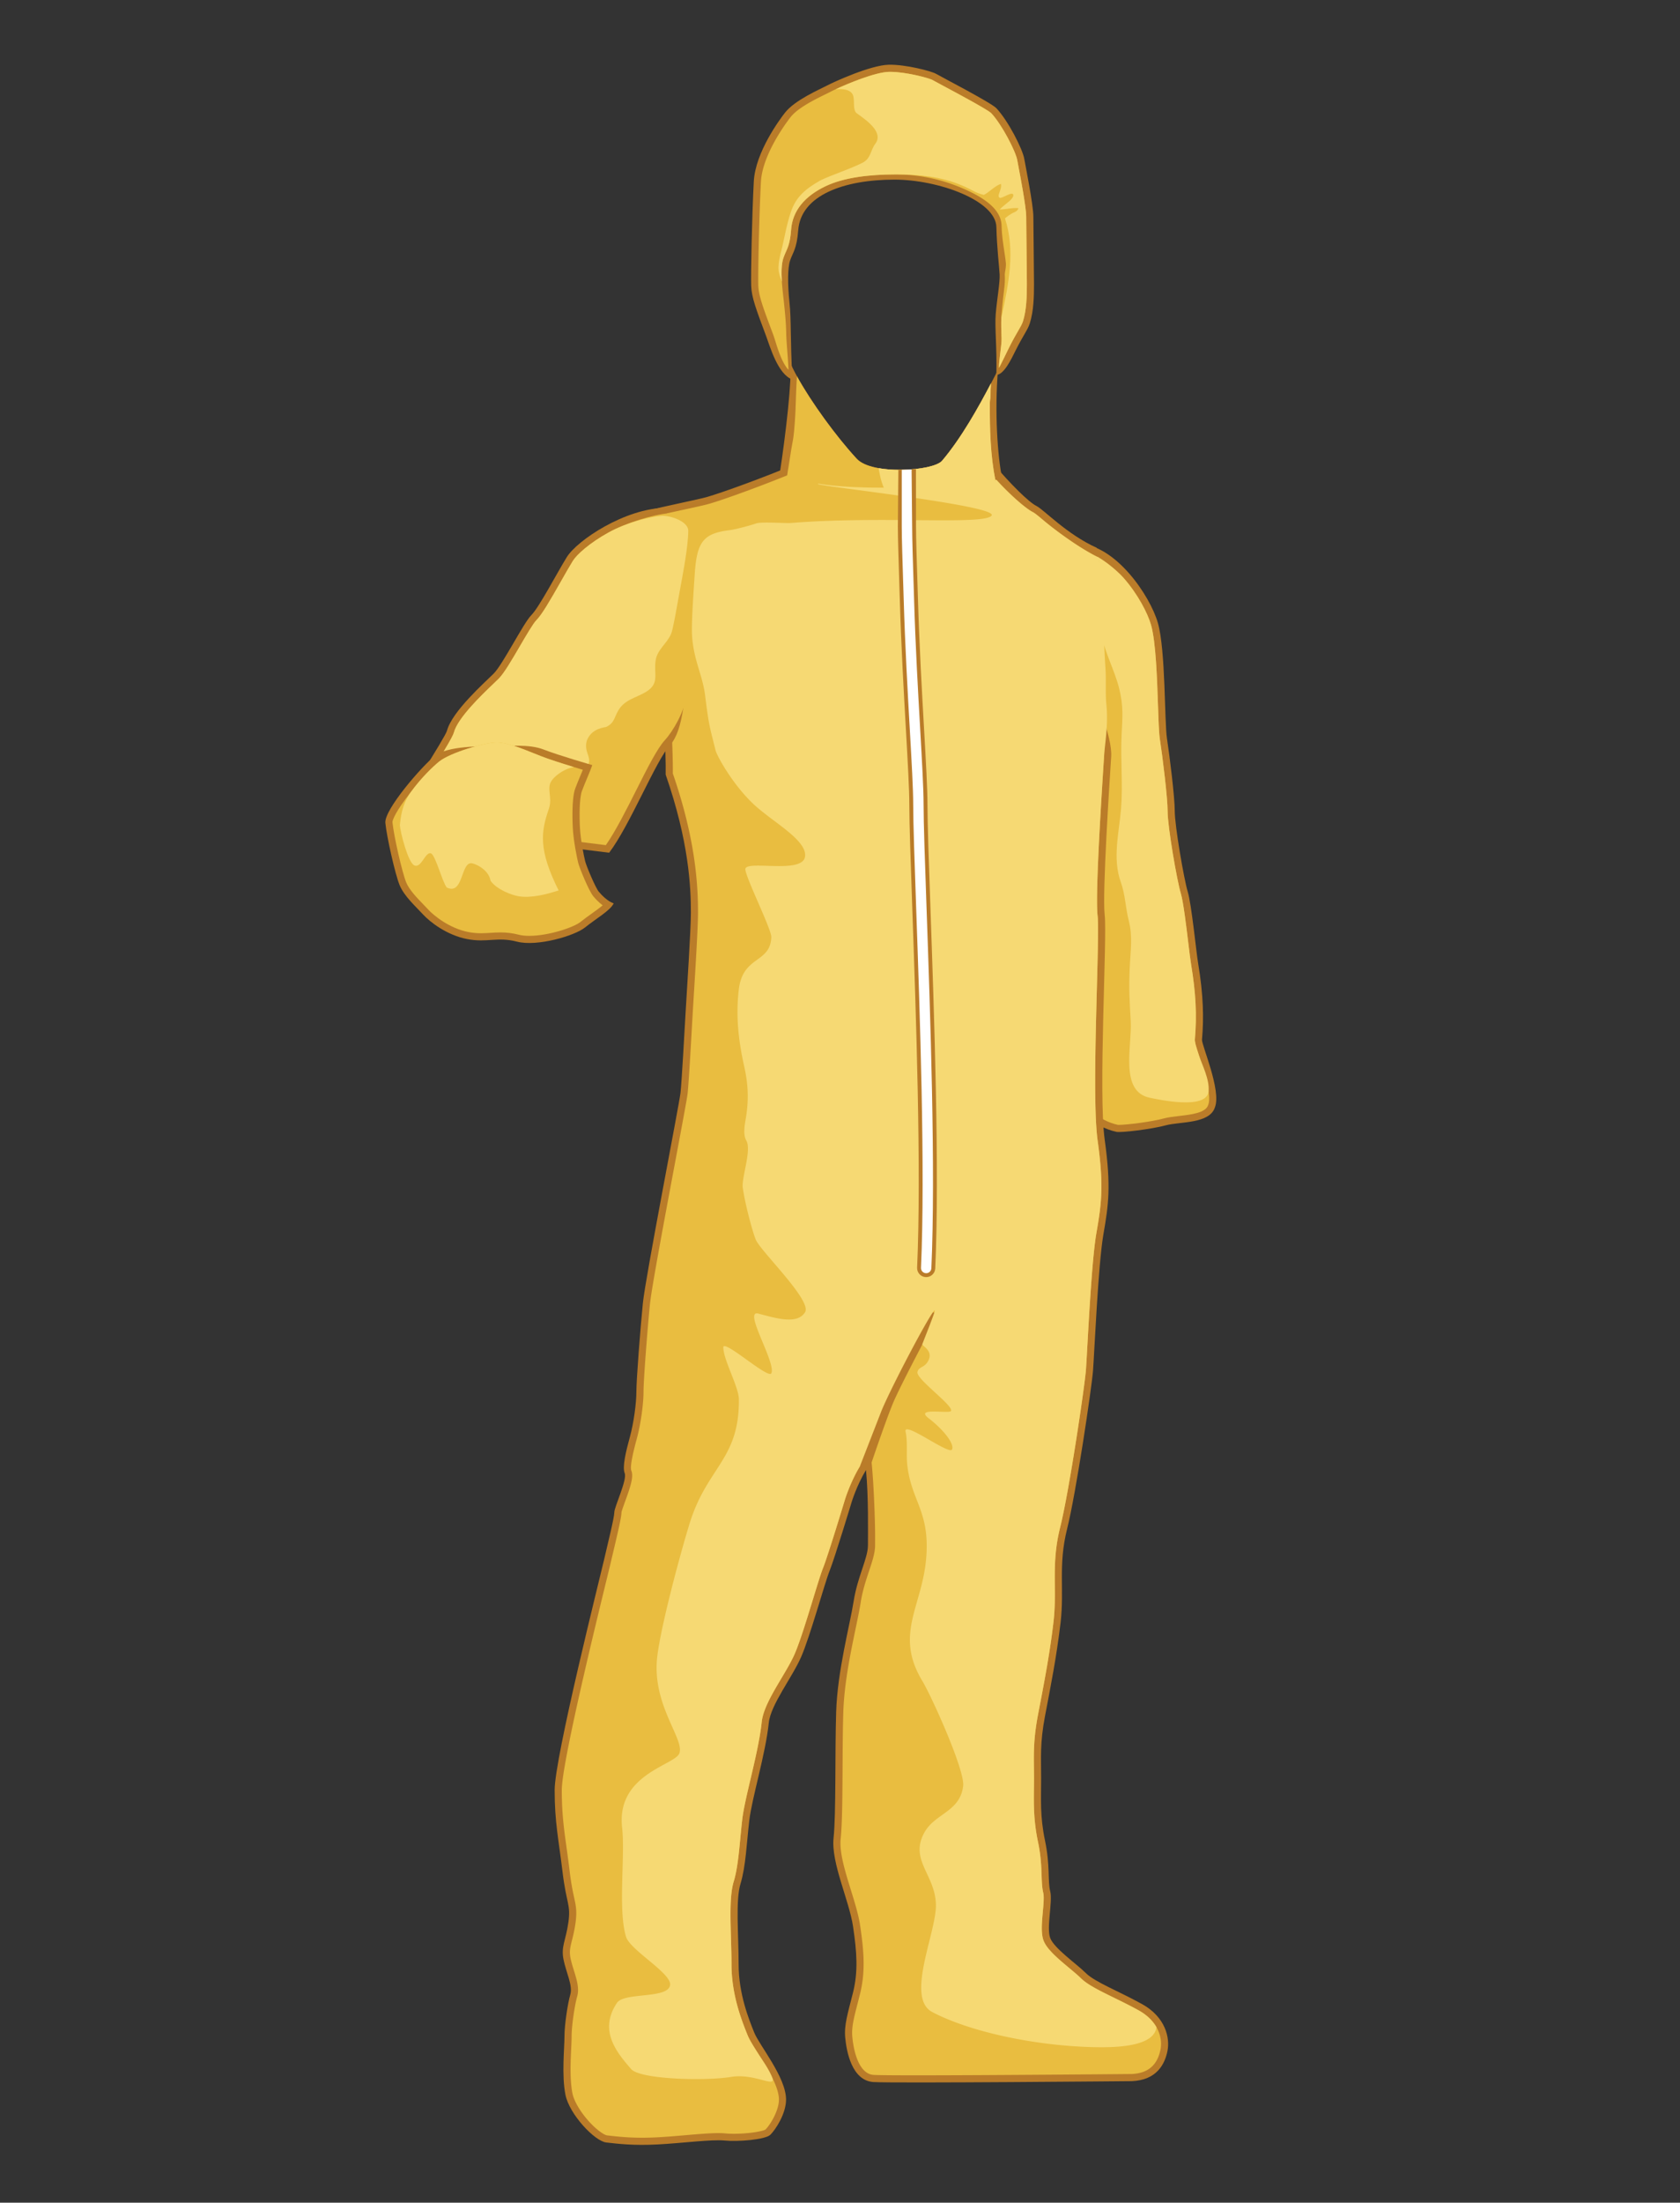 <svg version="1.1" id="Body_coberage" xmlns="http://www.w3.org/2000/svg" viewBox="0 0 9922 13000" xml:space="preserve">
    <rect x="0" y="0" width="9922" height="13000" fill="#333333" stroke="none"/>
    <g>
      <g>
<linearGradient class="color3" id="c97846ea-53b6-4fc2-a2d7-66a223c48243" >
<stop data-target="0.0" stop-color="#BA7C29"></stop>
</linearGradient>
        <path fill="url(#c97846ea-53b6-4fc2-a2d7-66a223c48243)" d="M6363.423 3209.226c222.188 0 429.052 306.466 475.022 467.36 45.97 160.895 38.309 582.285 53.633 681.887 15.32 99.603 45.971 344.775 45.971 429.052 0 84.279 53.631 398.407 76.615 475.024 22.983 76.616 49.412 350.094 61.293 421.391 31.798 190.795 33.93 326.142 22.985 452.037-2.741 31.47 114.923 298.805 76.616 398.407-30.648 99.601-206.866 84.277-291.144 107.263-84.276 22.986-264.178 44.301-291.141 38.308-68.957-15.321-122.587-45.97-222.19-114.925-22.983-206.865-38.307-3041.677-7.66-3355.804z"/>
<linearGradient class="color1" id="f4bc66bb-195e-48cb-be11-c2fdf2e6a9de" >
<stop data-target="-0.1" stop-color="#E9BD40"></stop>
</linearGradient>
        <path fill="url(#f4bc66bb-195e-48cb-be11-c2fdf2e6a9de)" d="M6608.453 6638.838c-4.054 0-6.127-.142-6.899-.21-54.386-12.216-98.957-34.712-190.158-97.016-9.831-146.01-19.163-819.165-22.114-1614.418-3.097-834.908 2.01-1471.516 13.103-1672.055 66.388 55.603 156.185 68.097 233.015 155.291 85.025 96.489 142.899 209.016 162.531 277.732 28.372 99.307 35.705 314.972 41.056 472.443 3.167 93.167 5.671 166.753 11.442 204.274 16.036 104.222 45.48 343.847 45.48 422.646 0 92.199 55.049 409.318 78.393 487.131 14.42 48.063 31.571 189.769 44.096 293.236 6.415 52.958 11.951 98.692 15.994 122.975 28.08 168.472 34.828 300.498 22.57 441.458-1.49 17.133 5.137 38.522 24.51 97.853 24.732 75.737 76.197 233.333 54.759 289.078l-.52 1.352-.427 1.383c-14.254 46.318-101.564 56.402-171.719 64.505-33.081 3.822-64.334 7.432-90.236 14.497-71.559 19.514-217.441 37.845-264.876 37.845z"/>
<linearGradient class="color1" id="914d2404-984d-4975-8e81-47dae500b581" >
<stop data-target="0.0" stop-color="#F6D973"></stop>
</linearGradient>
        <path fill="url(#914d2404-984d-4975-8e81-47dae500b581)" d="M7056.961 6132.325c12.258-140.96 5.51-272.985-22.57-441.458-4.043-24.283-9.579-70.018-15.994-122.975-12.524-103.467-29.676-245.173-44.096-293.236-23.344-77.813-78.393-394.932-78.393-487.131 0-78.798-29.444-318.423-45.48-422.646-5.771-37.521-8.275-111.107-11.442-204.274-5.351-157.472-12.684-373.137-41.056-472.443-19.632-68.716-77.506-181.244-162.531-277.732-47.7-54.136-132.15-118.842-181.951-137.996 29.88 16.578 42.854 418.875 52.104 471.756 18.597 106.334 77.278 212.238 103.426 316.027 27.684 109.889 19.941 173.015 14.941 282.933-6.489 142.799 8.523 286.04-3.008 428.607-11.624 143.731-52.097 294.18-1.369 435.049 26.877 74.633 27.131 149.838 46.899 226.693 24.363 94.743 9.946 177.276 5.743 275.806-5.461 128.003-1.563 188.343 5.748 316.027 8.583 150.17-68.14 418.596 114.919 453.933 41.681 8.044 333.266 74.696 344.933-37.986 7.241-69.911-39.427-159.396-56.313-211.102-19.373-59.33-26-80.719-24.51-97.852z"/>
<linearGradient class="color3" id="96e18e7e-12f4-4b18-9c34-f89901609000" >
<stop data-target="0.0" stop-color="#BA7C29"></stop>
</linearGradient>
        <path fill="url(#96e18e7e-12f4-4b18-9c34-f89901609000)" d="M4693.182 2741.864c-183.879 76.617-423.17 164.116-518.438 191.542-51.538 14.836-260.495 56.186-344.773 79.171 30.646 145.571 107.139 1323.448 101.393 1559.03 137.904 396.472 148.887 664.132 148.887 813.528 0 104.21-22.986 452.037-30.648 582.285-7.661 130.248-22.983 413.73-30.646 482.685s-206.865 1087.957-222.188 1241.188c-15.323 153.233-38.308 452.038-38.308 520.992 0 68.955-15.323 183.881-38.308 268.157-22.986 84.278-45.971 176.218-30.646 214.526 15.323 38.309-61.293 199.203-61.293 229.851s-38.309 183.879-61.294 283.481-291.142 1164.572-291.142 1356.113 23.531 291.341 46.515 482.881c22.986 191.542 49.8 191.527 34.477 298.791-15.324 107.262-44.054 141.729-28.729 218.346 15.323 76.614 55.544 153.221 40.221 206.854-15.322 53.633-34.475 178.121-34.475 247.076s-17.239 229.83 5.747 344.756c22.983 114.927 172.373 273.895 241.329 281.555 68.955 7.662 158.964 19.154 304.535 11.49 145.572-7.66 317.442-30.764 394.058-23.102 76.617 7.66 240.375-4.066 271.021-34.713 30.647-30.646 91.95-124.01 91.95-206.885 0-132.155-157.532-319.47-188.178-396.085-30.647-76.616-91.938-225.998-91.938-402.214 0-176.22-19.153-377.316 11.493-476.916 30.647-99.604 36.392-243.239 51.714-373.488 15.325-130.248 95.767-390.713 114.919-574.593 11.227-107.769 137.424-266.486 191.057-389.072 53.631-122.587 137.908-432.885 168.556-509.501 30.645-76.617 130.248-406.068 130.248-406.068s30.647-99.601 84.278-187.71c15.322 157.064 11.492 367.761 11.492 444.376 0 76.616-61.292 183.879-84.277 329.449-22.985 145.573-95.773 409.9-103.432 655.074-7.664 245.173 0 597.608-15.323 743.18s91.94 367.758 114.923 520.992c22.986 153.231 30.647 268.156 0 390.744-30.647 122.586-53.63 191.541-45.971 268.158 7.661 76.619 37.404 252.568 167.653 260.232 130.247 7.66 1524.036-5.346 1524.036-5.346 149.395-5.744 196.177-101.938 211.5-178.556 15.323-76.614-11.506-199.228-149.417-275.845-136.602-75.891-279.68-130.267-333.311-183.898-53.633-53.63-186.936-145.24-209.919-206.533-22.985-61.294 15.324-214.529 0-275.822-15.323-61.292 0-153.234-30.646-298.805-30.646-145.57-22.984-245.172-22.984-367.758s-7.661-206.866 22.984-367.759c30.646-160.896 68.958-352.438 91.939-551.642 22.984-199.202-15.322-337.111 38.308-551.638 53.632-214.524 145.572-835.122 153.233-934.722 7.661-99.604 30.648-628.256 61.294-804.475 30.647-176.218 45.971-283.48 7.661-559.3-38.307-275.82 15.323-1195.218 0-1325.467-15.322-130.248 30.646-812.136 38.31-934.722 7.661-122.585-99.213-334.642-114.535-549.167-15.324-214.527 51.716-607.153 28.729-683.769-178.125-80.444-310.281-224.092-356.253-247.077-45.971-22.986-155.139-132.155-247.072-241.329-153.235 275.823-827.88 388.218-1180.316-2.526z"/>
<linearGradient class="color1" id="c69f3aab-f3ab-46e2-a154-805cef329308" >
<stop data-target="-0.1" stop-color="#E9BD40"></stop>
</linearGradient>
        <path fill="url(#c69f3aab-f3ab-46e2-a154-805cef329308)" d="M3792.471 12616.555c-84.345 0-145.933-6.918-195.42-12.475l-11.537-1.289c-15.749-1.75-60.61-29.785-111.032-86.637-48.875-55.105-84.751-116.91-93.629-161.301-16.154-80.762-11.067-188.25-7.357-266.729 1.304-27.537 2.43-51.32 2.43-69.764 0-63.773 18.372-184.815 32.853-235.503 13.569-47.489-2.455-99.107-19.417-153.751-7.485-24.119-15.225-49.057-20-72.941-7.835-39.162-1.567-64.102 8.819-105.41 6.398-25.461 14.366-57.148 20.302-98.711 10.116-70.807 3.303-102.179-7.988-154.158-7.251-33.376-17.182-79.097-26.362-155.612-6.203-51.677-12.314-95.785-18.221-138.44-15.641-112.904-27.996-202.082-27.996-339.42 0-158.65 200.198-978.018 265.985-1247.268 12.005-49.14 20.681-84.641 24.08-99.37 5.056-21.907 10.855-46.415 16.822-71.641 27.901-117.925 45.012-192.125 45.537-220.028 1.471-9.567 13.075-41.449 21.587-64.841 32.45-89.175 51.117-145.921 36.706-181.946-7.512-18.778 3.313-81.962 32.175-187.789 22.685-83.182 39.794-203.232 39.794-279.246 0-65.574 22.362-359.422 38.099-516.8 9.238-92.407 90.022-523.778 149.004-838.754 44.712-238.763 70.154-375.155 73.135-401.972 6.308-56.769 17.488-252.281 25.654-395.04 1.937-33.885 3.7-64.705 5.176-89.824 1.48-25.146 3.532-58.41 5.878-96.466 9.891-160.453 24.842-402.929 24.842-488.294 0-167.512-15.474-434.355-148.745-820.216 3.723-236.572-62.666-1270.75-96.041-1520.976 44.714-10.802 104.549-23.817 158.857-35.632 66.771-14.526 124.438-27.07 149.942-34.412 97.323-28.017 322.679-110.842 495.979-181.973 154.36 158.223 1098.173 27.644 1186.864 22.723 79.835 90.536 182.865 183.954 232.479 208.76 10.374 5.187 36.453 27.064 61.674 48.226 64.238 53.888 207.685 161.954 324.914 218.622 11.676 67.828-27.65 226.549-20.5 379.481 4.721 100.915 9.181 196.23 14.471 270.344 5.566 77.898 12.966 151.143 20.128 221.975 12.258 121.3 22.844 226.061 18.157 301.05-.649 10.434-1.582 24.929-2.732 42.794-21.39 333.355-48.333 789.279-35.37 899.479 5.634 47.893 1.028 221.605-4.299 422.743-8.646 326.185-19.399 732.13 4.411 903.598 37.151 267.486 22.996 371.271-7.443 546.283-23.685 136.215-42.51 472.69-53.756 673.729-3.475 62.124-6.221 111.196-8.033 134.733-7.103 92.348-97.682 710.076-152.1 927.735-33.462 133.856-32.514 240.484-31.595 343.602.597 66.993 1.21 136.268-7.693 213.428-20.591 178.438-53.428 349.897-82.407 501.175a61410.122 61410.122 0 0 0-9.065 47.406c-26.186 137.485-25.25 220.184-24.17 315.939.217 19.149.441 38.951.441 59.707 0 20.529-.219 40.688-.436 60.178-1.072 98.133-2.087 190.822 24.325 316.26 17.083 81.158 19.268 145.389 21.016 196.992 1.343 39.394 2.502 73.416 9.982 103.355 5.335 21.334 1 69.156-2.829 111.348-5.917 65.307-11.512 126.996 4.257 169.045 19.646 52.398 87.851 109.213 153.804 164.154 25.821 21.504 50.201 41.813 65.769 57.383 39.047 39.049 112.387 74.963 197.3 116.547 47.452 23.234 96.519 47.268 145.348 74.39 116.06 64.477 141.795 164.597 128.563 230.747-18.691 93.455-74.701 140.792-171.202 144.689-27.044.25-840.893 7.752-1269.111 7.752-140.396 0-224.986-.789-251.43-2.349-14.709-.862-59.458-3.493-93.878-79.563-16.829-37.183-28.694-86.558-34.317-142.792-5.695-56.957 8.073-110.32 30.882-198.723 4.424-17.139 9.132-35.398 14.042-55.021 32.343-129.376 24.779-247.279.791-407.217-9.416-62.76-31.227-133.182-54.316-207.736-33.842-109.264-68.83-222.246-60.378-302.594 9.452-89.793 10.342-252.073 11.278-423.881.604-110.855 1.23-225.48 4.254-322.395 5.321-170.155 42.674-349.692 72.689-493.95 12.555-60.364 23.406-112.493 30.25-155.863 10.947-69.341 31.226-130.165 49.115-183.83 19.146-57.441 35.681-107.048 35.681-152.194 0-10.686.075-23.986.165-39.399.532-95.016-7.22-312.476-20.607-449.668 0 0 79.49-236.074 125.139-347.329 45.655-111.253 270.724-531.209 270.724-531.209l-89.583-20.704-331.808 415.279-43.657 506.743c-55.728 91.551-87.239 192.958-88.561 197.228-1.049 3.477-99.475 328.763-129.094 402.813-12.928 32.314-33.998 101.108-58.39 180.76-34.964 114.162-78.473 256.238-109.647 327.498-19.134 43.733-48.21 92.654-78.992 144.448-52.807 88.851-107.41 180.728-115.37 257.149-10.381 99.65-40.054 225.846-66.234 337.184-21.366 90.869-41.548 176.697-48.626 236.854-4.218 35.857-7.746 72.999-11.158 108.919-8.814 92.761-17.927 188.677-38.981 257.096-24.041 78.14-20.313 204.437-16.366 338.155 1.481 50.149 3.011 102.01 3.011 151.156 0 180.724 60.518 331.87 93.031 413.07l1.919 4.793c11.142 27.853 34.569 64.805 61.698 107.588 52.105 82.179 123.466 194.723 123.466 272.848 0 64.404-50.249 147.221-78.94 176.413-15.457 10.427-95.356 25.317-187.827 25.317-19.116 0-36.362-.711-49.872-2.063-11.74-1.174-25.265-1.746-41.345-1.746-51.411 0-121.104 5.994-194.889 12.34-54.7 4.709-111.263 9.575-164.231 12.361-31.122 1.637-61.64 2.471-90.711 2.471z"/>
<linearGradient class="color1" id="9e6ba550-5c8c-4c14-be9e-96085c6a5c02" >
<stop data-target="-0.06" stop-color="#F3C91F"></stop>
</linearGradient>
        <path fill="url(#9e6ba550-5c8c-4c14-be9e-96085c6a5c02)" d="M3911.693 3408.428h-.197c.371 4.802.741 9.631 1.115 14.48.354-4.826.288-9.654-.918-14.48z"/>
<linearGradient class="color1" id="2354a033-928b-423d-82f2-561644976de0" >
<stop data-target="0.0" stop-color="#F6D973"></stop>
</linearGradient>
        <path fill="url(#2354a033-928b-423d-82f2-561644976de0)" d="M6725.293 11865.11c-48.829-27.122-97.896-51.155-145.348-74.39-84.913-41.584-158.253-77.498-197.3-116.547-15.567-15.57-39.947-35.879-65.769-57.383-65.953-54.941-134.158-111.756-153.804-164.154-15.769-42.049-10.174-103.738-4.257-169.045 3.829-42.191 8.164-90.014 2.829-111.348-7.48-29.939-8.64-63.962-9.982-103.355-1.748-51.604-3.933-115.834-21.016-196.992-26.412-125.438-25.397-218.127-24.325-316.26.217-19.49.436-39.648.436-60.178 0-20.756-.225-40.558-.441-59.707-1.08-95.756-2.016-178.454 24.17-315.939 2.96-15.521 5.986-31.331 9.065-47.406 28.979-151.277 61.816-322.736 82.407-501.175 8.903-77.16 8.29-146.435 7.693-213.428-.919-103.117-1.867-209.745 31.595-343.602 54.418-217.659 144.997-835.388 152.1-927.735 1.813-23.537 4.559-72.609 8.033-134.733 11.246-201.038 30.071-537.514 53.756-673.729 30.439-175.013 44.595-278.797 7.443-546.283-23.811-171.468-13.057-577.413-4.411-903.598 5.327-201.138 9.933-374.851 4.299-422.743-12.963-110.2 13.98-566.123 35.37-899.479 1.15-17.865 2.083-32.36 2.732-42.794 4.687-74.989 25.971-183.91 13.711-305.209-7.157-70.832-.186-140.447-5.746-218.346-5.295-74.114-6.775-140.417-11.493-241.332-7.148-152.931-17.052-340.135-28.728-407.963-117.229-56.668-260.676-164.734-324.914-218.622-25.221-21.161-51.3-43.039-61.674-48.226-49.614-24.807-152.645-118.224-232.479-208.76-72.583 4.026-717.838 92.202-1034.454 37.387a93.886 93.886 0 0 1-3.701 4.751c-7.657 11.485 1072.411 127.337 1025.168 186.394-45.974 57.46-649.294 0-1186.062 43.456-29.412 2.381-174.162-8.44-204.459 2.512-33.317 12.043-123.078 35.624-155.639 39.627-155.786 19.153-194.093 67.68-206.863 256.666-10.35 153.144-20.756 307.528-15.325 375.42 11.493 143.65 61.376 222.853 76.617 344.775 22.984 183.88 26.723 181.713 61.292 321.79 9.261 37.519 113.441 223.418 245.175 337.112 115.015 99.267 296.529 199.811 283.479 291.144-15.323 107.263-359.935 14.881-352.437 76.616 7.094 58.401 154.742 353.381 153.235 398.406-5.203 155.304-167.213 108.18-191.537 306.424-19.396 158.067-2.428 304.72 31.956 459.04 22.827 102.46 26.723 189.713 10.953 292.455-6.412 41.768-21.443 103.683 1.226 143.188 32.236 56.185-29.359 220.154-21.154 277.593 15.322 107.262 60.602 268.328 76.616 306.465 29.547 70.374 334.743 361.091 291.143 429.053-46.085 71.84-160.893 38.309-275.82 7.662-92.452-24.653 106.937 291.98 76.618 352.437-17.879 35.651-283.602-204.213-283.482-153.233.172 73.369 91.211 233.127 91.939 306.467 3.517 354.68-186.903 399.187-290.006 730.061-52.707 169.131-173.248 614.885-192.678 794.607-30.646 283.482 166.537 485.314 130.248 566.964-30.646 68.953-372.654 123.323-337.113 436.714 19.081 168.232-25.646 481.475 22.985 643.578 23.63 78.771 266.642 214.264 260.497 283.483-7.608 85.726-270.631 42.018-314.127 107.263-107.262 160.895-6.068 287.492 84.278 390.742 53.631 61.295 441.083 70.782 589.948 45.972 137.909-22.987 268.156 68.953 243.174 4.645-20.214-52.038-57.032-100.948-84.117-143.669-27.129-42.783-50.557-79.735-61.698-107.588l-1.919-4.793c-32.514-81.2-93.031-232.347-93.031-413.07 0-49.146-1.53-101.007-3.011-151.156-3.947-133.719-7.675-260.016 16.366-338.155 21.054-68.419 30.167-164.335 38.981-257.096 3.412-35.92 6.94-73.062 11.158-108.919 7.078-60.156 27.26-145.984 48.626-236.854 26.18-111.338 55.853-237.533 66.234-337.184 7.96-76.422 62.563-168.299 115.37-257.149 30.782-51.794 59.858-100.715 78.992-144.448 31.174-71.26 74.683-213.336 109.647-327.498 24.392-79.651 45.461-148.445 58.39-180.76 29.619-74.051 128.045-399.337 129.094-402.813 1.321-4.27 32.833-105.677 88.561-197.228 0 0 76.025-195.046 124.104-319.032 48.079-123.987 298.806-601.439 317.96-601.439 6.336 0-59.551 162.251-73.168 199.037-4.237 11.428 66.923 37.927 34.857 98.491-22.983 43.416-56.181 33.198-63.845 66.399-10.216 40.863 214.524 198.563 197.925 229.849-9.87 18.606-219.202-23.559-131.524 43.419 81.398 62.18 153.235 148.123 137.91 183.88-15.322 35.758-289.866-173.671-274.543-104.714 13.766 61.966 2.858 135.136 10.271 198.809 24.729 212.444 134.425 271.776 111.438 547.625-23.918 287.045-189.037 448.511-22.983 724.099 55.613 92.306 252.857 528.701 241.364 620.654-19.214 153.675-167.111 160.479-229.873 275.849-88.16 162.112 65.939 247.04 68.963 425.263 2.781 164.041-181.084 548.721-21.68 632.623 218.347 114.92 592.341 196.336 936.59 206.854 141.09 4.311 373.49 0 387.454-117.632-20.525-35.87-53.931-70.734-104.505-98.829z"/>
<linearGradient class="color3" id="ee2dda47-92c5-4be7-a491-5274028894b1" >
<stop data-target="0.0" stop-color="#BA7C29"></stop>
</linearGradient>
        <path fill="url(#ee2dda47-92c5-4be7-a491-5274028894b1)" d="M4606 2789c34.478-226.019 72.945-554.691 60.79-648.617 66.789 153.393 249.025 411.041 393.039 567.057 90.37 97.901 452.345 72.901 504.051 12.001 135.013-159.016 258.164-396.135 330.164-536.135-20.539 244.881-2.725 512.7 25.498 644.968C5528.797 2866.582 4824.356 2850.293 4606 2789z"/>
<linearGradient class="color1" id="439d79f6-eb38-4a57-b30d-b9199c0e5512" >
<stop data-target="-0.1" stop-color="#E9BD40"></stop>
</linearGradient>
        <path fill="url(#439d79f6-eb38-4a57-b30d-b9199c0e5512)" d="M5846 2377c0-13 4-27 4-40-.403-24.991.819-49.82 2.684-74.551-72.17 138.04-173.976 321.75-288.804 456.993-51.706 60.899-413.681 85.9-504.051-12.001-121.018-131.103-269.014-333.963-352.828-486.429-7.465 99.593-5.596 172.935-13.001 271.99-3 32-4 72-14 121-7.471 36.608-26 164-31 191 241 111 867.063 74.271 1230.045 30.773-29.999-149.994-33.74-299.656-33.045-458.775z"/>
<linearGradient class="color1" id="e7cbe405-6788-4a35-8c4f-e2bc1aa94c3f" >
<stop data-target="0.0" stop-color="#F6D973"></stop>
</linearGradient>
        <path fill="url(#e7cbe405-6788-4a35-8c4f-e2bc1aa94c3f)" d="M5846 2377c0-13 4-27 4-40-.403-24.991.819-49.82 2.684-74.551-72.17 138.04-173.976 321.75-288.804 456.993-36.965 43.537-232.497 68.722-374.007 43.776 0 12.782 6.121 32.244 8.127 45.782 2.667 18 16.105 57.152 22.333 71.667 0 .285 362.334 21.667 658.712-44.893-29.999-149.993-33.74-299.655-33.045-458.774z"/>
<linearGradient class="color3" id="ad2a76ea-dbeb-4db0-8e19-b4e25bc43c16" >
<stop data-target="0.0" stop-color="#BA7C29"></stop>
</linearGradient>
        <path fill="url(#ad2a76ea-dbeb-4db0-8e19-b4e25bc43c16)" d="M3931.362 2997.215c-239.302 2.593-522.783 191.58-584.076 291.183-61.294 99.601-163.451 296.248-209.42 342.219-45.97 45.97-168.557 291.142-222.188 344.774-53.631 53.632-245.173 222.188-275.819 337.113-10.63 39.867-275.82 452.037-329.452 536.316 168.557 45.97 1095.617 160.895 1287.158 183.88 122.587-160.895 275.819-543.978 360.098-635.917 84.278-91.94 81.726-319.236 104.709-388.192 38.309-306.467-45.968-674.226-131.01-1011.376z"/>
<linearGradient class="color1" id="27606950-6175-49f8-bc39-ab48021046c9" >
<stop data-target="-0.1" stop-color="#E9BD40"></stop>
</linearGradient>
        <path fill="url(#27606950-6175-49f8-bc39-ab48021046c9)" d="M3578.089 4987.907c-276.506-33.447-963.58-120.594-1199.834-167.049 242.269-379.334 295.504-471.939 302.319-497.499 23.193-86.971 165.193-222.586 233.435-287.758 12.564-12.001 23.417-22.366 31.466-30.413 31.693-31.695 77.273-109.715 125.529-192.317 36.75-62.904 78.404-134.203 96.659-152.458 32.537-32.538 79.117-112.629 146.464-231.104 25.406-44.69 49.402-86.902 69.046-118.827 22.953-37.297 98.396-105.525 209.803-167.185 106.282-58.824 264.604-106.321 357.024-114.12 82.506 329.797 161.123 652.662 126.417 938.552-14.81 49.006-18.61 107.891-22.983 141.74-11.549 89.378-77.364 204.87-126.835 258.837-45.135 49.241-102.041 162.219-167.93 293.035-58.133 115.418-123.432 245.058-180.58 326.566z"/>
<linearGradient class="color1" id="6fa95f63-fbeb-4bf7-b79e-d3052720f9c8" >
<stop data-target="0.0" stop-color="#F6D973"></stop>
</linearGradient>
        <path fill="url(#6fa95f63-fbeb-4bf7-b79e-d3052720f9c8)" d="M3454.458 4542.882c61.294-68.954-11.495-91.93 11.492-172.377 28.704-74.636 107.128-76.609 114.899-80.434 47.854-23.549 45.444-53.464 70.637-96.684 37.772-64.795 103.417-73.9 162.616-109.325 84.474-50.551 45.462-105.417 58.196-186.903 10.023-64.115 66.435-99.005 90.861-155.188 11.407-26.239 27.832-124.184 51.968-256.927 17.696-97.336 49.032-256.083 49.801-352.436.446-56.471-109.694-92.536-160.895-88.108-70.145 6.066-204.774 39.973-311.056 98.797-111.406 61.66-186.85 129.887-209.803 167.185-19.644 31.925-43.64 74.137-69.046 118.827-67.347 118.476-113.927 198.566-146.464 231.104-18.255 18.255-59.909 89.554-96.659 152.458-48.255 82.602-93.835 160.622-125.529 192.317-8.049 8.046-18.902 18.412-31.466 30.413-68.242 65.172-210.242 200.788-233.435 287.758-6.815 25.56-60.05 118.165-302.319 497.499 154.123 30.307 500.095 77.926 798.79 116.661 8.653-91.208.021-186.396 60.423-264.918 53.63-65.124 159.527-64.595 216.989-129.719z"/>
<linearGradient class="color3" id="f26d393d-d312-42a0-b5df-7e5971d9cb9e" >
<stop data-target="0.0" stop-color="#BA7C29"></stop>
</linearGradient>
        <path fill="url(#f26d393d-d312-42a0-b5df-7e5971d9cb9e)" d="M5477.613 4748.196c0-92.806-8.936-249.633-20.24-448.188-12.465-218.877-27.982-491.277-35.914-764.232-.77-26.621-1.871-60.823-3.095-98.817-3.73-115.941-8.371-260.232-8.371-330.572l-.425-337.737-103.955 4.29-2.883 333.448c0 72.139 4.675 217.441 8.433 334.193 1.215 37.697 2.307 71.782 3.077 98.313 7.977 274.342 23.536 547.602 36.053 767.393 11.205 196.767 20.056 352.184 20.056 441.911 0 113.508 7.766 334.541 17.606 614.511 21.622 615.57 54.296 1545.825 28.423 2118.551-.65 14.313 4.317 28.021 13.975 38.596 9.67 10.578 22.871 16.758 37.131 17.401.835.041 1.661.059 2.492.059 28.736 0 52.26-22.494 53.553-51.211 26.075-577.132-6.694-1509.998-28.385-2127.291-9.794-278.816-17.531-499.039-17.531-610.618z"/>
<linearGradient class="color2" id="b657d8bb-27c3-44d4-b818-62c024f66a85" >
<stop data-target="0.0" stop-color="#FFFFFF"></stop>
</linearGradient>
        <path fill="url(#b657d8bb-27c3-44d4-b818-62c024f66a85)" d="M5454.629 4748.196c0-92.151-8.917-248.691-20.203-446.881-12.479-219.057-28.004-491.681-35.94-764.871-.773-26.603-1.875-60.778-3.088-98.575-3.74-116.166-8.392-260.738-8.392-331.482l-3.19-336.135-58.102 2.687v333.448c0 71.729 4.668 216.848 8.422 333.455 1.21 37.723 2.312 71.832 3.083 98.384 7.958 274.042 23.516 547.139 36.01 766.576 11.23 197.215 20.104 352.988 20.104 443.395 0 113.034 7.76 333.919 17.583 613.572 21.64 615.973 54.343 1546.838 28.425 2120.529-.768 16.91 12.324 31.236 29.232 32 .472.022.936.032 1.402.032 16.289 0 29.851-12.827 30.591-29.265 26.036-576.148-6.719-1508.495-28.395-2125.448-9.8-279.052-17.542-499.463-17.542-611.421z"/>
      </g>
      <g>
<linearGradient class="color3" id="0025cd6b-a9e7-4288-bfcf-66e859c51e19" >
<stop data-target="0.0" stop-color="#BA7C29"></stop>
</linearGradient>
        <path fill="url(#0025cd6b-a9e7-4288-bfcf-66e859c51e19)" d="M4679.774 2240.025c-13.408-249.003-5.744-344.773-17.236-455.867-11.493-111.095-10.708-203.478 3.829-247.088 15.324-45.971 39.673-67.277 47.886-178.134 15.323-206.865 270.074-298.804 568.878-298.804 256.921 0 597.61 122.585 601.438 279.649 3.047 124.745 16.603 231.128 19.156 279.651 2.551 48.522-15.323 141.74-22.984 233.68-6.643 79.69 7.661 193.458 3.828 360.098 45.972-3.831 87.927-93.487 113.011-143.657 45.97-91.939 72.218-122.696 84.279-160.895 22.983-72.785 24.899-157.701 24.899-231.765 0-74.063-3.831-357.544-3.831-398.406 0-69.887-47.892-307.93-53.633-340.945-10.21-58.739-94.939-224.574-164.726-298.804-30.944-32.921-330.729-187.71-356.264-203.033-25.537-15.324-179.152-55.996-279.651-53.632-106.516 2.507-320.512 99.602-363.929 122.586-43.419 22.985-190.579 85.726-249.004 160.895-27.728 35.675-174.646 230.994-183.88 406.068-10.927 207.207-17.877 550.361-15.323 616.763 2.555 66.4 27.928 134.471 88.111 294.973 22.983 61.295 68.954 226.021 155.146 256.667z"/>
<linearGradient class="color1" id="a08d52f3-35ac-43b4-8dcb-7f2ce591aa83" >
<stop data-target="-0.1" stop-color="#E9BD40"></stop>
</linearGradient>
        <path fill="url(#a08d52f3-35ac-43b4-8dcb-7f2ce591aa83)" d="M4656.79 2182.563c-42.14-44.055-68.547-141.54-81.085-179.965-3.94-12.073-7.661-23.475-11.62-34.034-57.091-152.253-83.148-221.742-85.461-281.798-2.51-65.285 4.372-405.778 15.299-612.925 8.463-160.5 147.319-346.723 175.069-382.426 42.87-55.156 148.619-106.796 205.429-134.538 11.972-5.846 22.313-10.894 30.019-14.976 44.093-23.339 250.177-115.465 345.204-117.699a316.67 316.67 0 0 1 7.602-.089c93.381 0 229.232 36.634 249.585 47.844 6.597 3.966 24.467 13.524 61.007 33.036 71.724 38.292 262.074 139.919 286.224 162.816 64.298 68.545 145.052 227.113 153.716 276.954 1.02 5.833 3.149 17.047 6.099 32.568 12.833 67.527 46.914 246.899 46.914 301.156 0 17.654.694 78.956 1.494 149.941 1.092 96.654 2.337 206.205 2.337 248.464 0 70.84-1.774 152.032-22.946 219.075-5.144 16.293-14.742 32.903-29.273 58.042-13.758 23.803-30.876 53.426-52.514 96.697l-4.386 8.814c-8.232 16.565-45.05 93.182-55.609 111.548-.628-43.744 16.639-138.087 15.325-172.387-2.207-57.686-3.065-108.799 0-145.572 3.031-36.381 7.018-79.895 11.492-114.925 6.792-53.195 9.38-82.299 7.661-114.925-.859-16.371 8.632-43.827 6.174-70.932-4.987-54.973-23.292-136.896-25.327-220.211-2.186-89.706-86.654-159.415-233.682-222.188-123.654-52.792-256.307-80.448-390.744-80.448-162.786 0-309.073 19.305-413.729 68.955-123.873 58.768-196.494 144.792-204.833 257.384-5.508 74.327-18.371 103.026-30.812 130.781-5.081 11.335-10.333 23.056-15.029 37.14-22.015 66.044-3.712 191.801 3.584 262.329 5.632 54.458 12.19 113.749 13.407 183.88.794 45.744 10.935 145.941 13.409 212.614z"/>
<linearGradient class="color1" id="c504cf4a-a351-4172-94e3-a8153299039f" >
<stop data-target="0.0" stop-color="#F6D973"></stop>
</linearGradient>
        <path fill="url(#c504cf4a-a351-4172-94e3-a8153299039f)" d="M6062.283 1428.43c-.8-70.985-1.494-132.288-1.494-149.941 0-54.256-34.081-233.628-46.914-301.156-2.949-15.521-5.079-26.735-6.099-32.568-8.664-49.841-89.418-208.409-153.716-276.954-24.149-22.897-214.5-124.524-286.224-162.816-36.54-19.511-54.41-29.069-61.007-33.036-20.353-11.209-156.204-47.844-249.585-47.844-2.574 0-5.099.029-7.602.089-80.531 1.893-240.799 68.337-314.665 102.771 40.648-3.005 88.623-.739 102.977 35.149 11.495 34.477-3.831 88.109 22.986 107.263 65.123 45.97 155.787 112.367 109.818 177.491-30.646 38.309-25.541 89.387-79.172 114.929-71.508 35.751-168.556 66.398-245.172 102.151-89.385 51.075-145.572 97.052-176.219 188.993-22.985 68.955-33.2 127.695-48.523 196.649-11.493 49.801-31.925 112.37-20.433 162.171 3.182 17.502 9.674 33.678 16.445 49.636-3.303-51.256-2.925-102.785 8.702-137.663 4.696-14.083 9.948-25.805 15.029-37.14 12.441-27.755 25.304-56.455 30.812-130.781 8.339-112.591 80.96-198.616 204.833-257.384 104.656-49.65 250.943-68.955 413.729-68.955 134.438 0 267.09 12.332 390.744 65.125 68.146 29.096 74.702 42.14 128.333 55.547 28.732-11.493 60.942-50.634 101.518-65.124 7.661 34.477-26.817 68.955-7.661 82.362 15.322 5.747 70.868-38.308 80.447-19.154 5.744 26.815-49.802 55.547-80.447 88.109 38.308 0 72.784-11.492 111.093-7.661-3.83 15.322-19.153 22.984-30.646 26.815-18.071 9.033-33.932 20.703-48.821 33.344 61.967 189.534 21.925 386.262-21.459 586.313-1.371 34.042-.472 76.608 1.325 123.523 1.313 34.3-15.953 128.643-15.325 172.387 10.56-18.366 47.377-94.983 55.609-111.548l4.386-8.814c21.638-43.271 38.756-72.894 52.514-96.697 14.531-25.139 24.13-41.75 29.273-58.042 21.172-67.043 22.946-148.235 22.946-219.075.002-42.259-1.243-151.81-2.335-248.464z"/>
      </g>
      <g>
<linearGradient class="color3" id="f346031c-8c7f-46f8-9ba6-4ac90bbb7037" >
<stop data-target="0.0" stop-color="#BA7C29"></stop>
</linearGradient>
        <path fill="url(#f346031c-8c7f-46f8-9ba6-4ac90bbb7037)" d="M2275.931 4856.482c-7.408-77.783 214.526-333.284 291.143-394.577 76.616-61.292 277.097-57.461 353.714-57.461 76.616 0 201.756-15.323 289.865 19.153 88.109 34.479 287.312 91.941 287.312 91.941-11.491 34.477-45.969 111.092-61.293 153.233-15.323 42.139-15.323 149.401-11.493 218.357 3.832 68.955 22.986 164.725 30.647 195.372 7.663 30.646 61.294 157.064 80.449 180.049 19.153 22.985 53.63 57.462 88.109 68.955-19.155 42.139-107.264 91.94-168.558 141.741-61.294 49.799-283.482 114.924-402.237 84.277-117.297-30.271-176.218 7.663-294.973-15.323-118.755-22.986-218.357-99.601-260.497-145.571-42.139-45.97-111.094-107.263-137.91-172.387-26.816-65.125-76.618-287.313-84.278-367.759z"/>
<linearGradient class="color1" id="b3c068bb-fc68-4b4e-bbf7-616f873781d2" >
<stop data-target="-0.1" stop-color="#E9BD40"></stop>
</linearGradient>
        <path fill="url(#b3c068bb-fc68-4b4e-bbf7-616f873781d2)" d="M3125.554 5523.271c-23.915.001-44.584-2.201-61.436-6.551-36.156-9.332-70.56-13.677-108.273-13.677-20.648 0-40.097 1.265-58.909 2.486-18.8 1.222-36.558 2.374-55.556 2.374-26.06 0-49.816-2.249-74.757-7.075-111.377-21.559-204.017-96.212-237.441-132.675-9.115-9.943-19.149-20.287-29.776-31.237-36.552-37.666-82.042-84.546-100.232-128.72-24.212-58.802-73.597-274.888-81.296-355.711-.553-13.226 21.05-67.113 106.84-175.453 66.349-83.786 136.428-156.421 168.68-182.222 66.629-53.301 271.997-113.351 341.435-113.351 57.367 0 144.048 34.787 220.525 65.48 13.683 5.491 27.056 10.859 39.94 15.899 64.057 25.065 182.624 61.165 246.956 80.266-4.613 11.297-9.663 23.408-14.642 35.354-11.322 27.159-23.028 55.242-30.544 75.91-22.313 61.362-15.547 206.603-13.962 235.096 4.136 74.453 24.784 175.037 31.84 203.255 7.62 30.486 63.016 165.677 88.954 196.805 12.03 14.434 31.529 35.624 55.392 53.583-18.958 16.116-44.229 34.159-64.972 48.97-21.986 15.697-44.721 31.929-65.066 48.461-40.049 32.541-188.506 82.728-303.7 82.733z"/>
<linearGradient class="color1" id="37027cec-63cd-435d-bec0-9336b09b67af" >
<stop data-target="0.0" stop-color="#F6D973"></stop>
</linearGradient>
        <path fill="url(#37027cec-63cd-435d-bec0-9336b09b67af)" d="M2445.765 5106.762c43.339 21.672 66.345-85.057 100.822-69.733 26.815 15.324 65.12 166.63 91.935 201.107 97.684 45.967 82.356-143.648 143.65-143.648 19.154 0 103.426 34.475 114.918 103.427 34.478 49.801 120.663 84.274 166.632 91.936 76.617 11.492 162.799-11.491 235.584-34.475-120.666-241.332-104.795-346.16-57.459-482.66 22.983-68.951-17.24-120.664 17.237-166.634 25.536-36.887 86.318-72.946 130.383-78.854-64.146-19.544-145.127-45.196-194.171-64.389-12.885-5.041-26.258-10.408-39.94-15.899-76.477-30.693-163.158-65.48-220.525-65.48-69.438 0-274.806 60.05-341.435 113.351-32.252 25.801-106.846 95.052-168.68 182.222-53.017 74.738-58.123 151.357-63.232 192.219 2.555 43.415 48.525 219.631 84.281 237.51z"/>
      </g>
    </g>
</svg>
